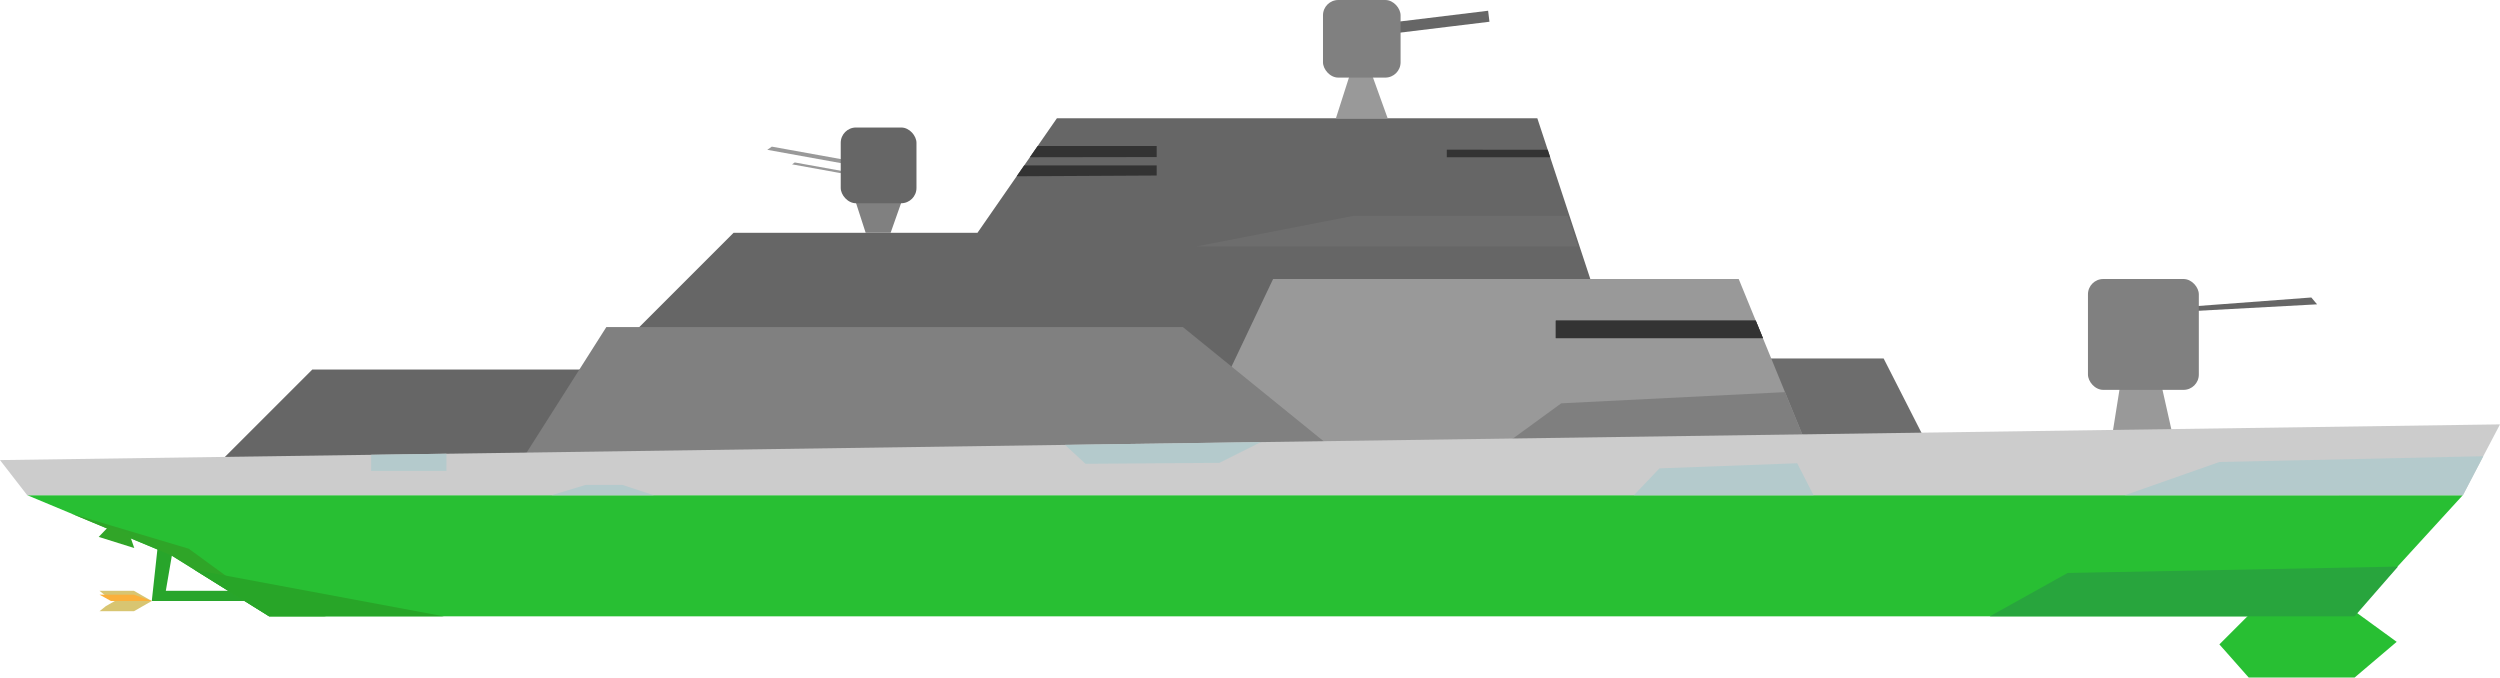 <svg id="Слой_1" data-name="Слой 1" xmlns="http://www.w3.org/2000/svg" viewBox="0 0 1960 531.2">
    <defs>
        <style>
            .cls-1{fill:#666;}.cls-2{fill:#6d6d6d;}.cls-3{fill:#999;}.cls-4{fill:gray;}.cls-5{fill:#28bf33;}.cls-6{fill:#333;}.cls-7{fill:#28a52b;}.cls-8{fill:#d8c571;}.cls-9{fill:#fbb03b;}.cls-10{fill:#2fa528;}.cls-11{fill:#31a528;}.cls-12{fill:#28a53d;}.cls-13{fill:#28a528;}.cls-14{fill:#7f7f7f;}.cls-15{fill:#ccc;}.cls-16{fill:#b4cacc;}
        </style>
    </defs>
    <title>Linkor_green</title>
    <polygon class="cls-1"
             points="1293.63 360.71 1205.26 92.71 828.62 92.71 766.33 182.53 575.11 182.53 467.91 289.73 244.82 289.73 171.66 362.88 1293.63 360.71"/>
    <polygon class="cls-1" points="1095.89 362.16 1073.44 282.48 795.3 282.48 754.74 362.16 1095.89 362.16"/>
    <polygon class="cls-2" points="1176.18 360.71 1198.63 281.04 1476.77 281.04 1517.33 360.71 1176.18 360.71"/>
    <polygon class="cls-3" points="1421.83 362.16 1363.16 218.74 998.11 218.74 930.02 362.16 1421.83 362.16"/>
    <polygon class="cls-4" points="407.3 363.61 475.38 256.41 927.36 256.41 1057.73 362.16 407.3 363.61"/>
    <polygon class="cls-3" points="1708.42 363.61 1693.45 296.97 1663.03 296.97 1652.41 363.61 1708.42 363.61"/>
    <polygon class="cls-1" points="1668.83 243.97 1812.06 233.23 1816.59 238.6 1674.86 246.27 1668.83 243.97"/>
    <rect class="cls-4" x="1654.95" y="846.55" width="86.92" height="86.92" rx="12"
          transform="translate(3378.83 1152.21) rotate(-180)"/>
    <polygon class="cls-3" points="1087.92 92.71 1074.88 56.5 1058.95 56.5 1047.36 92.71 1087.92 92.71"/>
    <rect class="cls-1" x="1084.19" y="642.29" width="101.4" height="8.69"
          transform="translate(-87.83 -485.91) rotate(-6.94)"/>
    <rect class="cls-4" x="1055.22" y="627.8" width="60.84" height="60.84" rx="12"
          transform="translate(2153.28 688.64) rotate(-180)"/>
    <polygon class="cls-4" points="698.24 182.53 706.93 157.9 670.72 157.9 678.68 182.53 698.24 182.53"/>
    <polygon class="cls-3" points="676.48 131 601.53 117.45 605.12 114.96 679.06 128.32 676.48 131"/>
    <polygon class="cls-3" points="665.71 136.94 620.95 128.85 623.1 127.36 667.25 135.34 665.71 136.94"/>
    <rect class="cls-1" x="677.13" y="727.76" width="59.39" height="59.39" rx="12"
          transform="translate(1395.65 887.11) rotate(-180)"/>
    <polyline class="cls-5" points="1844 483.2 211 483.2 134 435.2 21.32 388.23 1930.83 388.23"/>
    <polygon class="cls-6" points="1376.5 251.35 1219.75 251.35 1219.75 265.1 1382.13 265.1 1376.5 251.35"/>
    <polygon class="cls-6" points="1376.5 251.35 1219.75 251.35 1219.75 265.1 1382.13 265.1 1376.5 251.35"/>
    <polygon class="cls-6" points="1213.4 117.41 1215.34 123.28 1134.28 123.28 1134.28 117.34 1213.4 117.41"/>
    <polygon class="cls-6" points="807.42 123.28 906.84 123.13 906.84 114.44 813.55 114.44 807.42 123.28"/>
    <polygon class="cls-6" points="797.06 138.21 803 129.65 906.84 129.65 906.84 137.62 797.06 138.21"/>
    <polygon class="cls-7" points="235 471.2 119 471.2 124 425.2 136 428.2 130 463.2 235 463.2 235 471.2"/>
    <polygon class="cls-8" points="119 471.2 105 463.2 78 463.2 83 467.2 90 471.2 119 471.2"/>
    <polygon class="cls-8" points="119 471.2 105 479.2 78 479.2 83 475.2 90 471.2 119 471.2"/>
    <polygon class="cls-9" points="119 471.2 105 466.2 78 466.2 87 471.2 119 471.2"/>
    <polygon class="cls-10"
             points="255.83 483.2 211 476.2 148 430.2 56.43 402.87 123.39 430.78 134.83 435.72 211 483.2 255.83 483.2"/>
    <polygon class="cls-11" points="101.24 418.13 105.28 429.68 77.39 420.93 84.97 413.02 101.24 418.13"/>
    <polygon class="cls-5" points="1846 479.2 1879 503.2 1846 531.2 1763 531.2 1740 505.2 1766 479.2 1846 479.2"/>
    <polygon class="cls-12" points="1880 444.2 1621 449.2 1560 483.2 1846 483.2 1880 444.2"/>
    <polygon class="cls-13" points="348 483.2 152.49 446.72 211 483.2 348 483.2"/>
    <polygon class="cls-14" points="1399.44 307.43 1224 316.2 1176 351.2 1417.35 351.2 1399.44 307.43"/>
    <polygon class="cls-15" points="21.32 388.23 0 360.71 1960 332.71 1930.83 388.23 21.32 388.23"/>
    <polygon class="cls-2" points="1229.18 169.25 1061 169.25 938 193.2 1237.08 193.2 1229.18 169.25"/>
    <polygon class="cls-16" points="1946.89 357.67 1740 362.2 1666 388.23 1931 388.2 1946.89 357.67"/>
    <polygon class="cls-16" points="1421.83 388.23 1409 363.2 1301 367.2 1281 388.23 1421.83 388.23"/>
    <polygon class="cls-16" points="988.49 346.59 956 362.88 851 363.61 834.99 348.78 988.49 346.59"/>
    <polygon class="cls-16" points="512.5 388.23 488 380.2 459 380.2 432.5 388.23 512.5 388.23"/>
    <polygon class="cls-16" points="350.01 355.71 350 369.2 291 369.2 291 356.55 350.01 355.71"/>
</svg>